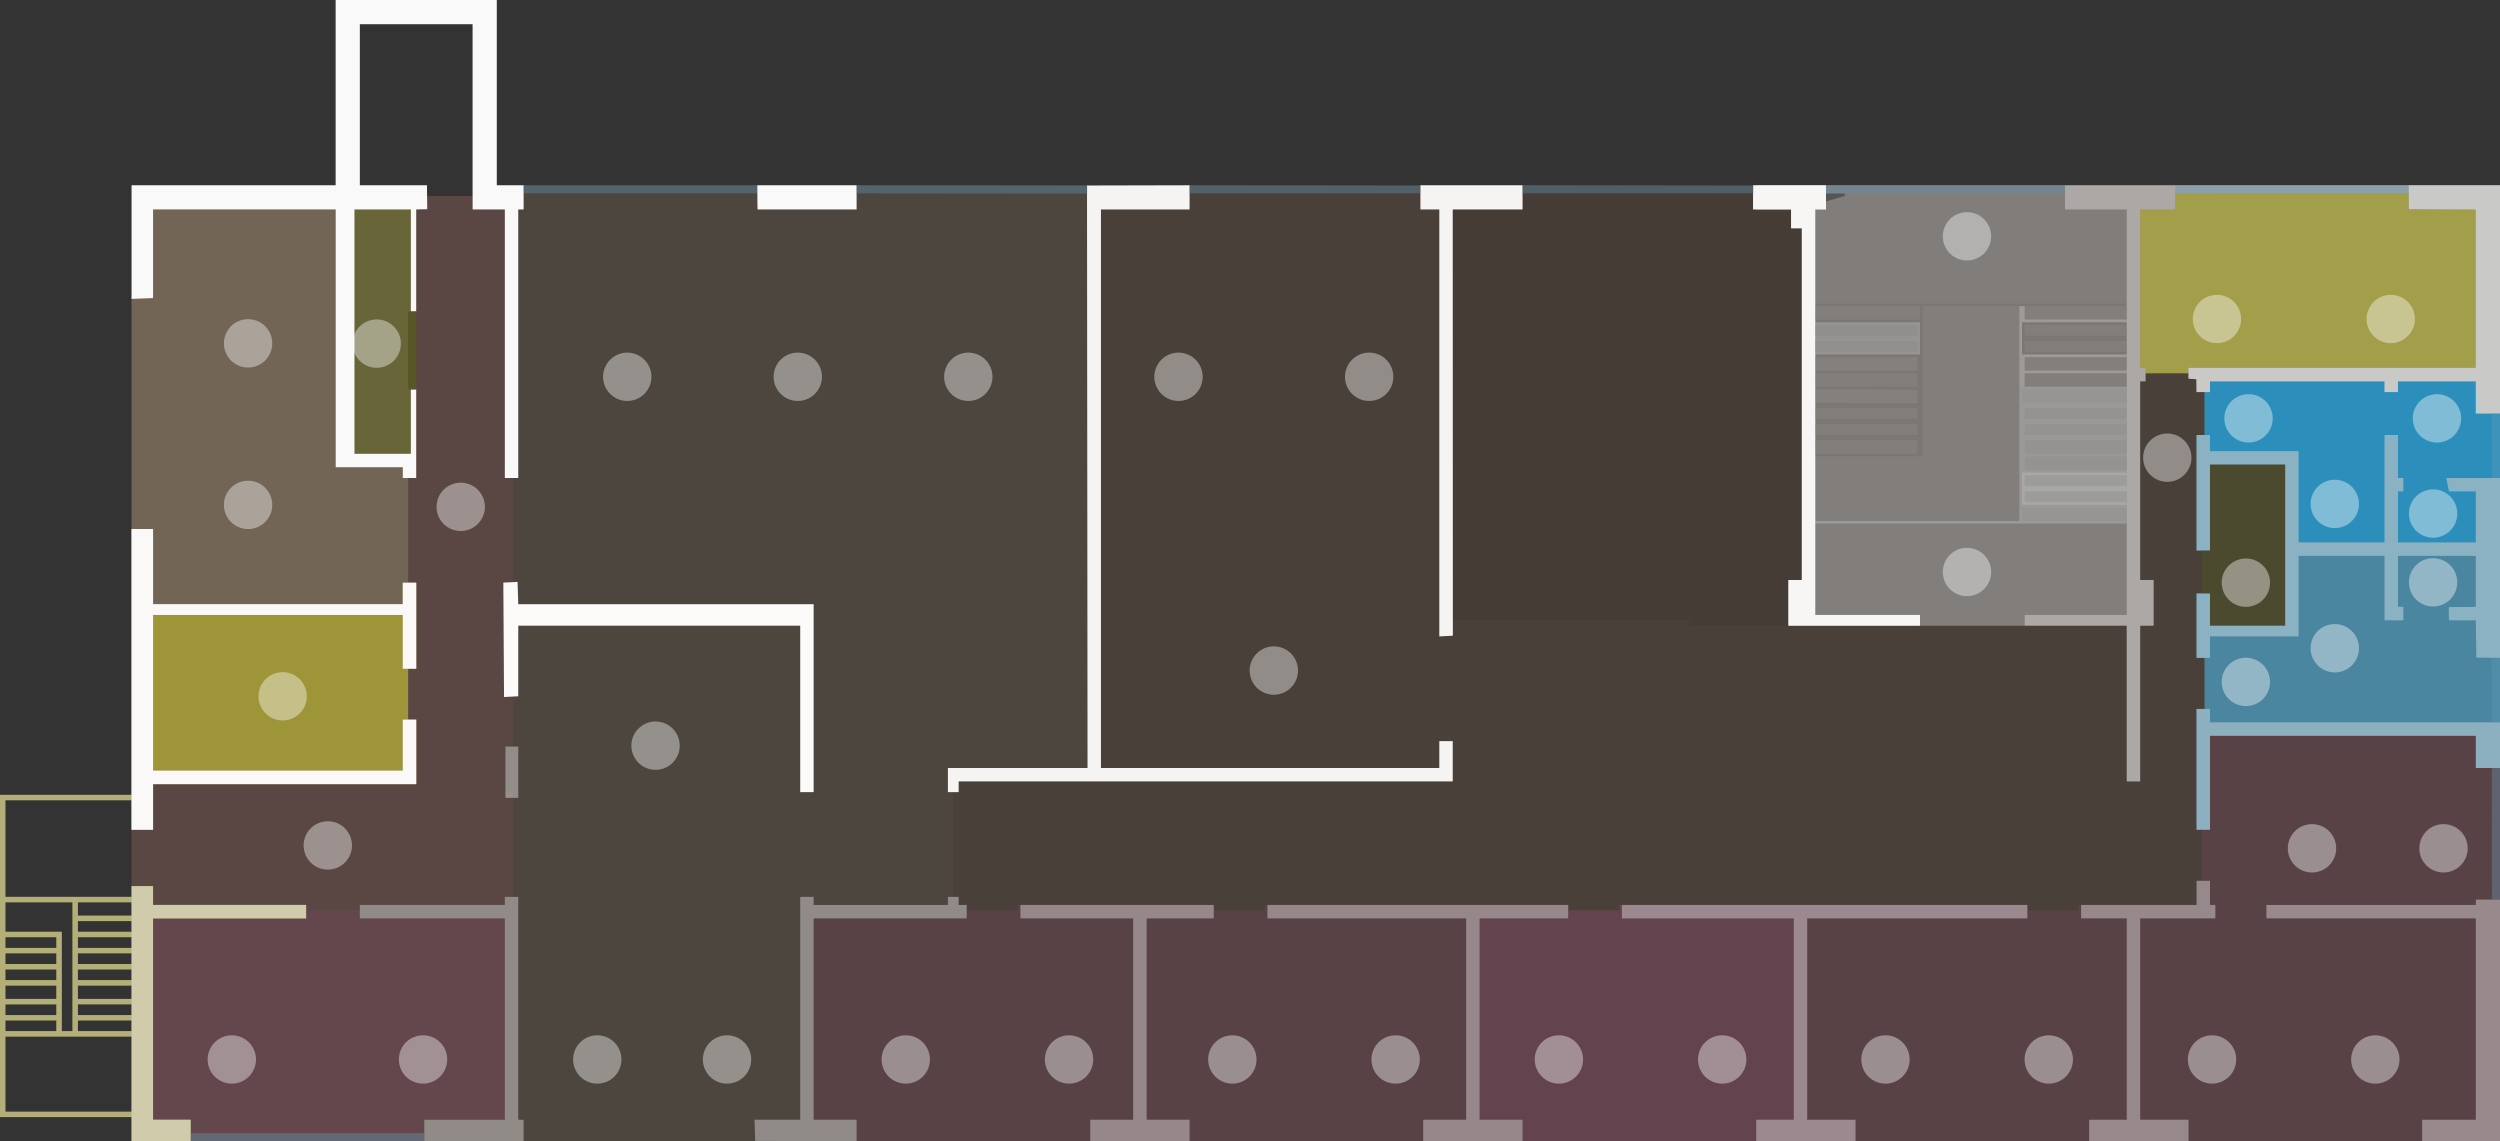 <svg xmlns="http://www.w3.org/2000/svg" id="svg79" version="1.1" viewBox="0 0 931 425">
  <rect x="0" y="0" width="931" height="425" fill="#333333" stroke="none"/>
  <g id="layer1">
    <path id="path1" d="M0 0h60v69h746v356H-76v-9h-49V296h49V69H0Zm9 9v60h25v4h17V9Zm546 63v3l7-2v-1zm-678 226v36h47v-36zm0 38v11h21v37h4v-48zm27 0v5h20v-5zm0 7v4h20v-4zm-27 6v4h19v-4zm27 0v4h20v-4zm-27 6v4h19v-4zm27 0v4h20v-4zm-27 6v4h19v-4zm27 0v4h20v-4zm-27 6v5h19v-5zm27 0v5h20v-5zm-27 7v4h19v-4zm27 0v4h20v-4zm-27 6v4h19v-4zm27 0v4h20v-4zm-27 6v28h47v-28z" transform="translate(125)" style="/*! fill-opacity: 0.4; */" fill="#4c463f"></path>
    <path id="path2" d="M0 0c2.605-.081 5.207-.141 7.812-.188l2.236-.076 8.973.332L19 7h3v16h-3v43h5V34h28v60H24V82h-5v24h3v19h-3v45h5v-35h99v12h9v139h-612v-8h-16v-75h57v-5h-3v-3h-2v-39h2v-4h184v-15h-3V98h2v-6h89v2H-7v58h5V94h5V77h-5V3h2z" transform="translate(799 139)" style="fill-opacity: 0.4;" fill="#423930"></path>
    <path id="path3" d="M0 0h488v217h-9v-12h-99v35h-5v-45h3v-19h-3v-24h5v12h28v-60h-28v32h-5V93h3V77h-3v-4.735L372 72v-2h-16v3h-2v74h5v17h-5v58h-5v-58H186v-2H97v6h-2v39h-2v10H-33V9H0Zm237 3v3l7-2V3Z" transform="translate(443 69)" style="fill-opacity: 0.4;" fill="#423930"></path>
    <path id="path4" fill="#cacbcb" d="M0 0h277v217h-9v-12h-99v35h-5v-45h3v-19h-3v-24h5v12h28v-60h-28v32h-5V93h3V77h-3v-4.781L161 72v-2h-16v3h-2v74h5v17h-5v58h-5v-58H12v-17h5V16h-4V9H0Zm26 3v3l7-2V3Z" transform="translate(654 69)" style="fill-opacity: 0.4;"></path>
    <path id="path5" fill="#6e4a4a" d="M0 0h17v5h12v100h3v39h-3v42h3v19h-3v17h3v39h-3v3h-54v5h54v75H-1v8h-87v-8h-14v-75h57v-5h-57v-7h-8v-21h8v-17h98v-24h-3v-19h3v-32h-3v-39h3V72h-3V43h3V5h3z" transform="translate(159 73)" style=" fill-opacity: 0.4;"></path>
    <path id="path6" fill="#74485c" d="M0 0h72v2h19V0h113v2h19V0h152v5h-82v75h18v8H26v-8h16V5H0V0Z" transform="translate(380 337)" style="fill-opacity: 0.4;"></path>
    <path id="path7" fill="#ac9578" d="M0 0h68v96h25v4h2v39h3v32h-3v19h3v24H0v17h-8v-11h-47v36h47v-4h8v7h57v5H0v75h14v8H-8v-9h-49V218h49V32l8 1V0Zm-55 258v11h21v37h4v-48h-25zm27 0v5h20v-5h-20zm0 7v4h20v-4h-20zm-27 6v4h19v-4h-19zm27 0v4h20v-4h-20zm-27 6v4h19v-4h-19zm27 0v4h20v-4h-20zm-27 6v4h19v-4h-19zm27 0v4h20v-4h-20zm-27 6v5h19v-5h-19zm27 0v5h20v-5h-20zm-27 7v4h19v-4h-19zm27 0v4h20v-4h-20zm-27 6v4h19v-4h-19zm27 0v4h20v-4h-20zm-27 6v28h47v-28h-47z" style="fill-opacity: 0.4;" transform="translate(57 78)"></path>
    <path id="path8" d="M0 0h87v9h13v7h4v131h-5v17H62v-2h-88V9H0V0Z" transform="translate(567 69)" style="fill-opacity: 0.4;" fill="#423930"></path>
    <path id="path9" fill="#74475c" d="M0 0h99v12h9v139H-45v-8h14V68h-17v-5h43v-9h2V35h3V0Z" transform="translate(823 274)" style="fill-opacity: 0.4;"></path>
    <path id="path10" fill="#009de3" d="M0 0h65v4h5V0h29l1 12h8v132h-9v-12H0v35h-5v-45h3v-19h-3V79h5v12h28V31H0v32h-5V20h3V4h2V0Z" transform="translate(823 142)" style="fill-opacity: 0.4;"></path>
    <path id="path11" fill="#74485c" d="M0 0h152v5H70v75h18v8H-36v-8h-16V5h33V2H0V0Z" transform="translate(603 337)" style="fill-opacity: 0.4;"></path>
    <path id="path12" fill="#75475b" d="m0 0 1 2h19v3h54v75H44v8h-87v-8h-14V5H0V0Z" transform="translate(114 337)" style="fill-opacity: 0.4;"></path>
    <path id="path13" fill="#dfdb0a" d="M0 0h8v28h93v-8h5v32h-3v19h3v24H8v17H0v-11h-47v36H0v-4h8v7h57v5H8v75h14v8H0v-9h-49V99H0V0Zm-47 139v11h21v37h4v-48h-25zm27 0v5H0v-5h-20zm0 7v4H0v-4h-20zm-27 6v4h19v-4h-19zm27 0v4H0v-4h-20zm-27 6v4h19v-4h-19zm27 0v4H0v-4h-20zm-27 6v4h19v-4h-19zm27 0v4H0v-4h-20zm-27 6v5h19v-5h-19zm27 0v5H0v-5h-20zm-27 7v4h19v-4h-19zm27 0v4H0v-4h-20zm-27 6v4h19v-4h-19zm27 0v4H0v-4h-20zm-27 6v28H0v-28h-47z" transform="translate(49 197)" style="fill-opacity: 0.4;"></path>
    <path id="path14" fill="#74485c" d="M0 0h1v5h17v75H4v8h-87v-8h-18V5h82V2H0V0Z" transform="translate(774 337)" style="fill-opacity: 0.4;"></path>
    <path id="path15" fill="#74485c" d="M0 0h1v5h42v75H27v8h-87v-8h-16V5h57V2H0V0Z" transform="translate(379 337)" style="fill-opacity: 0.4;"></path>
    <path id="path16" fill="#dfdb0a" d="m0 0 87.01-.092v6L112 6v59H5v2h-16v-2h-2V6H0Z" transform="translate(810 72)" style="fill-opacity: 0.4;"></path>
    <path id="path17" fill="#faf9f9" d="M0 0h60v69h10v9h-2v100h-5V78H51V9H9v60h25l.102 8.908L30 78v38h-3v29h3v33h-5v-4H0V78h-68v33l-8 .299V69H0Z" transform="translate(125)" style="/*! fill-opacity: 0.4; */"></path>
    <path id="path18" fill="#888" d="M0 0h89v9h23v35H-4V9h4z" transform="translate(680 69)" style="fill-opacity: 0.4;"></path>
    <path id="path19" fill="#009de3" d="M0 0h65v4h5V0h29l1 12h8v24H88l1 4 10 1v19H70V41h2v-5h-2V20h-5v40H33V26H0v-6h-2V4h2z" transform="translate(823 142)" style="fill-opacity: 0.4;"></path>
    <path id="path20" fill="#d6d7d7" d="M0 0h8v28h93v-8h5v32h-5V32H8v58h93V71h5v24H8v17H0v-11h-47v36H0v-4h8v7h57v5H8v75h14v8H0v-9h-49V99H0V0Zm-47 139v11h21v37h4v-48h-25zm27 0v5H0v-5h-20zm0 7v4H0v-4h-20zm-27 6v4h19v-4h-19zm27 0v4H0v-4h-20zm-27 6v4h19v-4h-19zm27 0v4H0v-4h-20zm-27 6v4h19v-4h-19zm27 0v4H0v-4h-20zm-27 6v5h19v-5h-19zm27 0v5H0v-5h-20zm-27 7v4h19v-4h-19zm27 0v4H0v-4h-20zm-27 6v4h19v-4h-19zm27 0v4H0v-4h-20zm-27 6v28H0v-28h-47z" transform="translate(49 197)" style="fill-opacity: 0.4;"></path>
    <path id="path21" fill="#898989" d="M0 0h116v34H78v4H39v-4H0V0Z" transform="translate(676 195)" style="fill-opacity: 0.4;"></path>
    <path id="path22" fill="#898989" d="M0 0h36v80h-76V56H0V0Z" transform="translate(716 114)" style="fill-opacity: 0.4;"></path>
    <path id="path23" fill="#f6f4f2" d="M0 0h162v85h-9V73h-29v4h-5v-4H54v4h-5l-.184-4.827L46 72v-4h107V9l-24.944-.092v-6L41 3v6H28v59h2v5h-2v74h5v17h-5v58h-5v-58h-38v-4h38V9H0Z" transform="translate(769 69)" style="fill-opacity: 0.4;"></path>
    <path id="path24" fill="#cccdcd" d="M0 0h26v9h-4v116h76V75h40v51H22v34h39v4H12v-17h5V16h-4V9H0V0Z" transform="translate(654 69)" style="fill-opacity: 0.4;"></path>
    <path id="path25" fill="#f6f4f2" d="M-1.194.092 37 0v9H4v208h126v-10h5v15H-49v4h-4v-9h52z" transform="translate(406 69)" style="/*! fill-opacity: 0.4; */"></path>
    <path id="path26" fill="#ecf5f9" d="M0 0h5v6h33v34h32V0h5v16h2v5h-2v19h29V21H94l-1-5h20v67l-8.819-.117L104 69H94l-.082-4.908L104 64V45H75v19h2v5h-7V45H38v30H5v8H0V59h5v12h28V11H5v32H0Z" transform="translate(818 162)" style="fill-opacity: 0.4;"></path>
    <path id="path27" d="M0 0h8v28h93v-8h5v32h-5V32H8v58h93V71h5v24H8v17H0V0Z" transform="translate(49 197)" fill="#faf9f8cc" style="/*! fill-opacity: 0.4; */"></path>
    <path id="path28" d="M0 0h21v38h2v29h-2v24H0V0Z" style="fill-opacity: 0.9;" fill="#585724" transform="translate(132 78)"></path>
    <path id="path29" fill="#545b1f" d="M0 0h28v60H0V48h-3V32h3V0Z" transform="translate(823 173)" style="fill-opacity: 0.4;"></path>
    <path id="path30" fill="#f6faf8" d="M0 0h34v85h-9V73H-4v4h-5v-4h-65v4h-5l.046-4.735L-82 72v-4H25V9L.039 8.87Z" transform="translate(897 69)" style="fill-opacity: 0.4;"></path>
    <path id="path31" fill="#f2eff0" d="M0 0h151v5H69v75h18v8H50v-8h14V5H0V0Z" transform="translate(604 337)" style="fill-opacity: 0.4;"></path>
    <path id="path32" fill="#f6f4f5" d="M0 0h9v90h-29v-8H0V7h-78V2H0V0Z" transform="translate(922 335)" style="fill-opacity: 0.4;"></path>
    <path id="path33" fill="#fcfbfa" d="m-1.559-1.039 5.299-.26L4 7h110v70h-5V15H4v26.299l-5.299.26z" transform="translate(189 218)" style="/*! fill-opacity: 0.4; */"></path>
    <path id="path34" fill="#f7f6f4" d="M-1.169 0H26v9h-4v151h39v4H12v-17h5V16h-4V9H-1.169Z" transform="translate(654 69)" style="/*! fill-opacity: 0.4; */"></path>
    <path id="path35" fill="#f3eff1" d="M0 0h112v5H79v75h16v8H58v-8h16V5H0V0Z" transform="translate(472 337)" style="fill-opacity: 0.4;"></path>
    <path id="path36" fill="#faf9f9" d="M0 0h8v7h57v5H8v75h14v8H0V0Z" transform="translate(49 330)" style="fill-opacity: 0.4;"></path>
    <path id="path37" fill="#f6f4f2" d="M-1.039 0H37v9H11l.039 158.74L6 168V9h-7.039z" transform="translate(530 69)" style="/*! fill-opacity: 0.4; */"></path>
    <path id="path38" fill="#f3f0f1" d="M0 0h72v5H47v75h16v8H26v-8h16V5H0V0Z" transform="translate(380 337)" style="fill-opacity: 0.4;"></path>
    <path id="path39" fill="#f6f4f5" d="M0 0h5v3h50V0h4v3h3v5H5v75h16v8l-37.779-.13L-17 83H0Z" transform="translate(298 334)" style="fill-opacity: 0.4;"></path>
    <path id="path40" fill="#f6f4f4" d="M0 0h5v83h2v8h-37v-8H0V8h-54V3H0V0Z" transform="translate(188 334)" style="fill-opacity: 0.4;"></path>
    <path id="path41" fill="#f4f0f2" d="M0 0h5v9h2v5h-28v75h18v8h-37v-8h14V14h-17V9H0V0Z" transform="translate(818 328)" style="fill-opacity: 0.4;"></path>
    <path id="path42" fill="#f3f1f3" d="M0 0h5v5h108v17h-9V10H5v35H0V0Z" transform="translate(818 264)" style="fill-opacity: 0.4;"></path>
    <path id="path43" fill="#bebebe" d="M0 0h39v12H0V0Z" transform="translate(753 176)" style="fill-opacity: 0.4;"></path>
    <path id="path44" fill="#bebebe" d="M0 0h39v12H0V0Z" transform="translate(676 120)" style="fill-opacity: 0.4;"></path>
    <path id="path45" fill="#f9f9f9" d="M0 0h37v9H.102Z" transform="translate(282 69)" style="/*! fill-opacity: 0.4; */"></path>
    <path id="path46" fill="#6392ae" d="M0 0h89l-.082 3H0Z" transform="translate(680 69)" style="fill-opacity: 0.4;"></path>
    <path id="path47" fill="#6392ad" d="m0 0 86.091.13L86 3H0Z" transform="translate(567 69)" style="fill-opacity: 0.4;"></path>
    <path id="path48" fill="#6392ad" d="m0 0 85.831.13L86 3H0Z" transform="translate(443 69)" style="fill-opacity: 0.4;"></path>
    <path id="path49" fill="#6191ad" d="M0 0h87v3H0V0Z" transform="translate(810 69)" style="fill-opacity: 0.4;"></path>
    <path id="path50" fill="#6191ad" d="m0 0 85.898.092v3L0 3Z" transform="translate(319 69)" style="fill-opacity: 0.4;"></path>
    <path id="path51" fill="#6191ad" d="M0 0h87v3H0V0Z" transform="translate(195 69)" style="fill-opacity: 0.4;"></path>
    <path id="path52" fill="#8f8f8f" d="M0 0h39v5H0V0Z" transform="translate(753 189)" style="fill-opacity: 0.4;"></path>
    <path id="path53" fill="#8f8f8f" d="M0 0h39v5H0V0Z" transform="translate(753 145)" style="fill-opacity: 0.4;"></path>
    <path id="path54" fill="#8f8f8f" d="m0 0 38.091.13v5L0 5Z" transform="translate(676 145)" style="fill-opacity: 0.4;"></path>
    <path id="path55" fill="#8e8e8e" d="M0 0h38.091v5H0Z" transform="translate(676 133)" style="fill-opacity: 0.4;"></path>
    <path id="path56" fill="#8b8b8b" d="M0 0h39v5H0V0Z" transform="translate(676 114)" style="fill-opacity: 0.4;"></path>
    <path id="path57" fill="#898989" d="M0 0h38v5H0V0Z" transform="translate(754 170)" style="fill-opacity: 0.4;"></path>
    <path id="path58" fill="#898989" d="M0 0h38v5H0V0Z" transform="translate(754 164)" style="fill-opacity: 0.4;"></path>
    <path id="path59" fill="#898989" d="M0 0h38v5H0V0Z" transform="translate(676 164)" style="fill-opacity: 0.4;"></path>
    <path id="path60" fill="#898989" d="M0 0h38v5H0V0Z" transform="translate(754 139)" style="fill-opacity: 0.4;"></path>
    <path id="path61" fill="#898989" d="M0 0h38v5H0V0Z" transform="translate(676 139)" style="fill-opacity: 0.4;"></path>
    <path id="path62" fill="#8d8d8d" d="M0 0h38v5H0V0Z" transform="translate(754 133)" style="fill-opacity: 0.4;"></path>
    <path id="path63" fill="#8a8a8a" d="M0 0h38v5H0V0Z" transform="translate(754 114)" style="fill-opacity: 0.4;"></path>
    <path id="path64" fill="#6399b3" d="M.87 4.936 1 8h-87V5Z" transform="translate(157 417)" style="fill-opacity: 0.4;"></path>
    <path id="path65" fill="#cfd0d0" d="M0 0h2v5h38v1H1v12h39v1H2v5h38v1H2v5H0V0Z" transform="translate(752 114)" style="fill-opacity: 0.4;"></path>
    <path id="path66" fill="#6793ac" d="M8 0v49H5L4.935.091Z" transform="translate(923 286)" style="fill-opacity: 0.4;"></path>
    <path id="path67" fill="#898989" d="M0 0h38v4H0V0Z" transform="translate(754 183)" style="fill-opacity: 0.4;"></path>
    <path id="path68" fill="#898989" d="M0 0h38v4H0V0Z" transform="translate(754 177)" style="fill-opacity: 0.4;"></path>
    <path id="path69" fill="#898989" d="M0 0h38v4H0V0Z" transform="translate(754 158)" style="fill-opacity: 0.4;"></path>
    <path id="path70" fill="#898989" d="M0 0h38v4H0V0Z" transform="translate(676 158)" style="fill-opacity: 0.4;"></path>
    <path id="path71" fill="#898989" d="M0 0h38v4H0V0Z" transform="translate(754 152)" style="fill-opacity: 0.4;"></path>
    <path id="path72" fill="#898989" d="M0 0h38v4H0V0Z" transform="translate(676 152)" style="fill-opacity: 0.4;"></path>
    <path id="path73" fill="#898989" d="M0 0h38v4H0V0Z" transform="translate(754 127)" style="fill-opacity: 0.4;"></path>
    <path id="path74" fill="#898989" d="M0 0h38v4H0V0Z" transform="translate(676 127)" style="fill-opacity: 0.4;"></path>
    <path id="path75" fill="#898989" d="M0 0h38v4H0V0Z" transform="translate(754 121)" style="fill-opacity: 0.4;"></path>
    <path id="path76" fill="#898989" d="M0 0h38v4H0V0Z" transform="translate(676 121)" style="fill-opacity: 0.4;"></path>
    <path id="path77" fill="#599ab7" d="M-1.102 0H2v24h-3c-.029-3.812-.047-7.625-.062-11.438l-.025-3.299-.01-3.135-.016-2.904Z" transform="translate(929 245)" style="fill-opacity: 0.4;"></path>
    <path id="path78" fill="#599ab7" d="M-1.102.023 2 0v24h-3c-.029-3.812-.047-7.625-.062-11.438l-.025-3.299-.01-3.135-.016-2.904Z" transform="translate(929 154)" style="fill-opacity: 0.4;"></path>
    <path id="path79" fill="#faf9f8" stroke-width="1" d="M188.221 278H193v19.117h-4.779V278z" style="fill-opacity: 0.4;"></path>
  </g>
  <path id="sv01" fill="#fff" stroke="#000" stroke-dasharray="none" stroke-linecap="round" stroke-linejoin="round" stroke-width="0" d="M834.582 118.793a9 9 0 0 1-8.98 9 9 9 0 0 1-9.02-8.959 9 9 0 0 1 8.939-9.04 9 9 0 0 1 9.061 8.918" paint-order="markers fill stroke" style="fill-opacity: 0.4;"></path>
  <path id="sv02" fill="#fff" stroke="#000" stroke-dasharray="none" stroke-linecap="round" stroke-linejoin="round" stroke-width="0" d="M899.312 118.793a9 9 0 0 1-8.98 9 9 9 0 0 1-9.02-8.959 9 9 0 0 1 8.939-9.04 9 9 0 0 1 9.061 8.918" paint-order="markers fill stroke" style="fill-opacity: 0.4;"></path>
  <path id="sv03" fill="#fff" stroke="#000" stroke-dasharray="none" stroke-linecap="round" stroke-linejoin="round" stroke-width="0" d="M846.352 155.793a9 9 0 0 1-8.98 9 9 9 0 0 1-9.02-8.959 9 9 0 0 1 8.939-9.04 9 9 0 0 1 9.061 8.918" paint-order="markers fill stroke" style="fill-opacity: 0.4;"></path>
  <path id="sv04" fill="#fff" stroke="#000" stroke-dasharray="none" stroke-linecap="round" stroke-linejoin="round" stroke-width="0" d="M878.477 187.652a9 9 0 0 1-8.98 9 9 9 0 0 1-9.02-8.959 9 9 0 0 1 8.939-9.04 9 9 0 0 1 9.061 8.918" paint-order="markers fill stroke" style="fill-opacity: 0.4;"></path>
  <path id="sv05" fill="#fff" stroke="#000" stroke-dasharray="none" stroke-linecap="round" stroke-linejoin="round" stroke-width="0" d="M916.523 155.793a9 9 0 0 1-8.98 9 9 9 0 0 1-9.02-8.959 9 9 0 0 1 8.939-9.04 9 9 0 0 1 9.061 8.918" paint-order="markers fill stroke" style="fill-opacity: 0.4;"></path>
  <path id="sv06" fill="#fff" stroke="#000" stroke-dasharray="none" stroke-linecap="round" stroke-linejoin="round" stroke-width="0" d="M915.09 191.25a9 9 0 0 1-8.98 9 9 9 0 0 1-9.02-8.959 9 9 0 0 1 8.939-9.04 9 9 0 0 1 9.061 8.918" paint-order="markers fill stroke" style="fill-opacity: 0.4;"></path>
  <path id="sv07" fill="#fff" stroke="#000" stroke-dasharray="none" stroke-linecap="round" stroke-linejoin="round" stroke-width="0" d="M845.363 216.988a9 9 0 0 1-8.98 9 9 9 0 0 1-9.02-8.959 9 9 0 0 1 8.939-9.04 9 9 0 0 1 9.061 8.918" paint-order="markers fill stroke" style="fill-opacity: 0.4;"></path>
  <path id="sv08" fill="#fff" stroke="#000" stroke-dasharray="none" stroke-linecap="round" stroke-linejoin="round" stroke-width="0" d="M845.363 253.938a9 9 0 0 1-8.98 9 9 9 0 0 1-9.02-8.959 9 9 0 0 1 8.939-9.04 9 9 0 0 1 9.061 8.918" paint-order="markers fill stroke" style="fill-opacity: 0.4;"></path>
  <path id="sv09" fill="#fff" stroke="#000" stroke-dasharray="none" stroke-linecap="round" stroke-linejoin="round" stroke-width="0" d="M878.477 241.402a9 9 0 0 1-8.98 9 9 9 0 0 1-9.02-8.959 9 9 0 0 1 8.939-9.04 9 9 0 0 1 9.061 8.918" paint-order="markers fill stroke" style="fill-opacity: 0.4;"></path>
  <path id="sv10" fill="#fff" stroke="#000" stroke-dasharray="none" stroke-linecap="round" stroke-linejoin="round" stroke-width="0" d="M915.09 216.867a9 9 0 0 1-8.98 9 9 9 0 0 1-9.02-8.959 9 9 0 0 1 8.939-9.04 9 9 0 0 1 9.061 8.918" paint-order="markers fill stroke" style="fill-opacity: 0.4;"></path>
  <path id="sv11" fill="#fff" stroke="#000" stroke-dasharray="none" stroke-linecap="round" stroke-linejoin="round" stroke-width="0" d="M816.098 170.441a9 9 0 0 1-8.98 9 9 9 0 0 1-9.02-8.959 9 9 0 0 1 8.939-9.04 9 9 0 0 1 9.061 8.918" paint-order="markers fill stroke" style="fill-opacity: 0.4;"></path>
  <path id="sv12" fill="#fff" stroke="#000" stroke-dasharray="none" stroke-linecap="round" stroke-linejoin="round" stroke-width="0" d="M869.992 315.91a9 9 0 0 1-8.98 9 9 9 0 0 1-9.02-8.959 9 9 0 0 1 8.939-9.04 9 9 0 0 1 9.061 8.918" paint-order="markers fill stroke" style="fill-opacity: 0.4;"></path>
  <path id="sv13" fill="#fff" stroke="#000" stroke-dasharray="none" stroke-linecap="round" stroke-linejoin="round" stroke-width="0" d="M918.965 315.91a9 9 0 0 1-8.98 9 9 9 0 0 1-9.02-8.959 9 9 0 0 1 8.939-9.04 9 9 0 0 1 9.061 8.918" paint-order="markers fill stroke" style="fill-opacity: 0.4;"></path>
  <path id="sv14" fill="#fff" stroke="#000" stroke-dasharray="none" stroke-linecap="round" stroke-linejoin="round" stroke-width="0" d="M832.763 394.547a9 9 0 0 1-8.98 9 9 9 0 0 1-9.02-8.959 9 9 0 0 1 8.939-9.04 9 9 0 0 1 9.061 8.918" paint-order="markers fill stroke" style="fill-opacity: 0.4;"></path>
  <path id="sv15" fill="#fff" stroke="#000" stroke-dasharray="none" stroke-linecap="round" stroke-linejoin="round" stroke-width="0" d="M893.57 394.547a9 9 0 0 1-8.98 9 9 9 0 0 1-9.02-8.959 9 9 0 0 1 8.939-9.04 9 9 0 0 1 9.061 8.918" paint-order="markers fill stroke" style="fill-opacity: 0.4;"></path>
  <path id="sv16" fill="#fff" stroke="#000" stroke-dasharray="none" stroke-linecap="round" stroke-linejoin="round" stroke-width="0" d="M771.956 394.547a9 9 0 0 1-8.98 9 9 9 0 0 1-9.02-8.959 9 9 0 0 1 8.939-9.04 9 9 0 0 1 9.061 8.918" paint-order="markers fill stroke" style="fill-opacity: 0.4;"></path>
  <path id="sv17" fill="#fff" stroke="#000" stroke-dasharray="none" stroke-linecap="round" stroke-linejoin="round" stroke-width="0" d="M711.149 394.547a9 9 0 0 1-8.98 9 9 9 0 0 1-9.02-8.959 9 9 0 0 1 8.939-9.04 9 9 0 0 1 9.061 8.918" paint-order="markers fill stroke" style="fill-opacity: 0.4;"></path>
  <path id="sv18" fill="#fff" stroke="#000" stroke-dasharray="none" stroke-linecap="round" stroke-linejoin="round" stroke-width="0" d="M589.536 394.547a9 9 0 0 1-8.98 9 9 9 0 0 1-9.02-8.959 9 9 0 0 1 8.939-9.04 9 9 0 0 1 9.061 8.918" paint-order="markers fill stroke" style="fill-opacity: 0.4;"></path>
  <path id="sv19" fill="#fff" stroke="#000" stroke-dasharray="none" stroke-linecap="round" stroke-linejoin="round" stroke-width="0" d="M650.342 394.547a9 9 0 0 1-8.98 9 9 9 0 0 1-9.02-8.959 9 9 0 0 1 8.939-9.04 9 9 0 0 1 9.061 8.918" paint-order="markers fill stroke" style="fill-opacity: 0.4;"></path>
  <path id="sv20" fill="#fff" stroke="#000" stroke-dasharray="none" stroke-linecap="round" stroke-linejoin="round" stroke-width="0" d="M467.922 394.547a9 9 0 0 1-8.98 9 9 9 0 0 1-9.02-8.959 9 9 0 0 1 8.939-9.04 9 9 0 0 1 9.061 8.918" paint-order="markers fill stroke" style="fill-opacity: 0.4;"></path>
  <path id="sv21" fill="#fff" stroke="#000" stroke-dasharray="none" stroke-linecap="round" stroke-linejoin="round" stroke-width="0" d="M528.729 394.547a9 9 0 0 1-8.98 9 9 9 0 0 1-9.02-8.959 9 9 0 0 1 8.939-9.04 9 9 0 0 1 9.061 8.918" paint-order="markers fill stroke" style="fill-opacity: 0.4;"></path>
  <path id="sv22" fill="#fff" stroke="#000" stroke-dasharray="none" stroke-linecap="round" stroke-linejoin="round" stroke-width="0" d="M346.309 394.547a9 9 0 0 1-8.98 9 9 9 0 0 1-9.02-8.959 9 9 0 0 1 8.939-9.04 9 9 0 0 1 9.061 8.918" paint-order="markers fill stroke" style="fill-opacity: 0.4;"></path>
  <path id="sv23" fill="#fff" stroke="#000" stroke-dasharray="none" stroke-linecap="round" stroke-linejoin="round" stroke-width="0" d="M407.115 394.547a9 9 0 0 1-8.98 9 9 9 0 0 1-9.02-8.959 9 9 0 0 1 8.939-9.04 9 9 0 0 1 9.061 8.918" paint-order="markers fill stroke" style="fill-opacity: 0.4;"></path>
  <path id="sv24-a" fill="#fff" stroke="#000" stroke-dasharray="none" stroke-linecap="round" stroke-linejoin="round" stroke-width="0" d="M279.748 394.547a9 9 0 0 1-8.98 9 9 9 0 0 1-9.02-8.959 9 9 0 0 1 8.939-9.04 9 9 0 0 1 9.061 8.918" paint-order="markers fill stroke" style="fill-opacity: 0.4;"></path>
  <path id="sv24-b" fill="#fff" stroke="#000" stroke-dasharray="none" stroke-linecap="round" stroke-linejoin="round" stroke-width="0" d="M231.432 394.547a9 9 0 0 1-8.98 9 9 9 0 0 1-9.02-8.959 9 9 0 0 1 8.939-9.04 9 9 0 0 1 9.061 8.918" paint-order="markers fill stroke" style="fill-opacity: 0.4;"></path>
  <path id="sv26" fill="#fff" stroke="#000" stroke-dasharray="none" stroke-linecap="round" stroke-linejoin="round" stroke-width="0" d="M253.125 277.688a9 9 0 0 1-8.98 9 9 9 0 0 1-9.02-8.959 9 9 0 0 1 8.939-9.04 9 9 0 0 1 9.061 8.918" paint-order="markers fill stroke" style="fill-opacity: 0.4;"></path>
  <path id="sv27" fill="#fff" stroke="#000" stroke-dasharray="none" stroke-linecap="round" stroke-linejoin="round" stroke-width="0" d="M166.537 394.547a9 9 0 0 1-8.98 9 9 9 0 0 1-9.02-8.959 9 9 0 0 1 8.939-9.04 9 9 0 0 1 9.061 8.918" paint-order="markers fill stroke" style="fill-opacity: 0.4;"></path>
  <path id="sv28" fill="#fff" stroke="#000" stroke-dasharray="none" stroke-linecap="round" stroke-linejoin="round" stroke-width="0" d="M95.329 394.547a9 9 0 0 1-8.98 9 9 9 0 0 1-9.02-8.959 9 9 0 0 1 8.939-9.04 9 9 0 0 1 9.061 8.918" paint-order="markers fill stroke" style="fill-opacity: 0.4;"></path>
  <path id="sv29" fill="#fff" stroke="#000" stroke-dasharray="none" stroke-linecap="round" stroke-linejoin="round" stroke-width="0" d="M131.078 314.844a9 9 0 0 1-8.98 9 9 9 0 0 1-9.02-8.959 9 9 0 0 1 8.939-9.04 9 9 0 0 1 9.061 8.918" paint-order="markers fill stroke" style="fill-opacity: 0.4;"></path>
  <path id="sv30" fill="#fff" stroke="#000" stroke-dasharray="none" stroke-linecap="round" stroke-linejoin="round" stroke-width="0" d="M114.262 259.305a9 9 0 0 1-8.98 9 9 9 0 0 1-9.02-8.959 9 9 0 0 1 8.939-9.04 9 9 0 0 1 9.061 8.918" paint-order="markers fill stroke" style="fill-opacity: 0.4;"></path>
  <path id="sv31" fill="#fff" stroke="#000" stroke-dasharray="none" stroke-linecap="round" stroke-linejoin="round" stroke-width="0" d="M101.387 188.019a9 9 0 0 1-8.98 9 9 9 0 0 1-9.02-8.959 9 9 0 0 1 8.939-9.04 9 9 0 0 1 9.061 8.918" paint-order="markers fill stroke" style="fill-opacity: 0.4;"></path>
  <path id="sv32" fill="#fff" stroke="#000" stroke-dasharray="none" stroke-linecap="round" stroke-linejoin="round" stroke-width="0" d="M101.387 127.863a9 9 0 0 1-8.98 9 9 9 0 0 1-9.02-8.959 9 9 0 0 1 8.939-9.04 9 9 0 0 1 9.061 8.918" paint-order="markers fill stroke" style="fill-opacity: 0.4;"></path>
  <path id="sv33" fill="#fff" stroke="#000" stroke-dasharray="none" stroke-linecap="round" stroke-linejoin="round" stroke-width="0" d="M149.289 127.965a9 9 0 0 1-8.98 9 9 9 0 0 1-9.02-8.959 9 9 0 0 1 8.939-9.04 9 9 0 0 1 9.061 8.918" paint-order="markers fill stroke" style="fill-opacity: 0.4;"></path>
  <path id="sv34" fill="#fff" stroke="#000" stroke-dasharray="none" stroke-linecap="round" stroke-linejoin="round" stroke-width="0" d="M180.574 188.746a9 9 0 0 1-8.98 9 9 9 0 0 1-9.02-8.959 9 9 0 0 1 8.939-9.04 9 9 0 0 1 9.061 8.918" paint-order="markers fill stroke" style="fill-opacity: 0.4;"></path>
  <path id="sv35" fill="#fff" stroke="#000" stroke-dasharray="none" stroke-linecap="round" stroke-linejoin="round" stroke-width="0" d="M242.592 140.316a9 9 0 0 1-8.98 9 9 9 0 0 1-9.02-8.959 9 9 0 0 1 8.939-9.04 9 9 0 0 1 9.061 8.918" paint-order="markers fill stroke" style="fill-opacity: 0.4;"></path>
  <path id="sv36" fill="#fff" stroke="#000" stroke-dasharray="none" stroke-linecap="round" stroke-linejoin="round" stroke-width="0" d="M369.596 140.316a9 9 0 0 1-8.98 9 9 9 0 0 1-9.02-8.959 9 9 0 0 1 8.939-9.04 9 9 0 0 1 9.061 8.918" paint-order="markers fill stroke" style="fill-opacity: 0.4;"></path>
  <path id="sv37" fill="#fff" stroke="#000" stroke-dasharray="none" stroke-linecap="round" stroke-linejoin="round" stroke-width="0" d="M306.094 140.316a9 9 0 0 1-8.98 9 9 9 0 0 1-9.02-8.959 9 9 0 0 1 8.939-9.04 9 9 0 0 1 9.061 8.918" paint-order="markers fill stroke" style="fill-opacity: 0.4;"></path>
  <path id="sv38" fill="#fff" stroke="#000" stroke-dasharray="none" stroke-linecap="round" stroke-linejoin="round" stroke-width="0" d="M447.878 140.316a9 9 0 0 1-8.98 9 9 9 0 0 1-9.02-8.959 9 9 0 0 1 8.939-9.04 9 9 0 0 1 9.061 8.918" paint-order="markers fill stroke" style="fill-opacity: 0.4;"></path>
  <path id="sv39" fill="#fff" stroke="#000" stroke-dasharray="none" stroke-linecap="round" stroke-linejoin="round" stroke-width="0" d="M518.878 140.316a9 9 0 0 1-8.98 9 9 9 0 0 1-9.02-8.959 9 9 0 0 1 8.939-9.04 9 9 0 0 1 9.061 8.918" paint-order="markers fill stroke" style="fill-opacity: 0.4;"></path>
  <path id="sv40" fill="#fff" stroke="#000" stroke-dasharray="none" stroke-linecap="round" stroke-linejoin="round" stroke-width="0" d="M483.378 249.714a9 9 0 0 1-8.98 9 9 9 0 0 1-9.02-8.959 9 9 0 0 1 8.939-9.04 9 9 0 0 1 9.061 8.918" paint-order="markers fill stroke" style="fill-opacity: 0.4;"></path>
  <path id="sv41" fill="#fff" stroke="#000" stroke-dasharray="none" stroke-linecap="round" stroke-linejoin="round" stroke-width="0" d="M741.5 213a9 9 0 0 1-8.98 9 9 9 0 0 1-9.02-8.959 9 9 0 0 1 8.939-9.04 9 9 0 0 1 9.061 8.918" paint-order="markers fill stroke" style="fill-opacity: 0.4;"></path>
  <path id="sv42" fill="#fff" stroke="#000" stroke-dasharray="none" stroke-linecap="round" stroke-linejoin="round" stroke-width="0" d="M741.5 88a9 9 0 0 1-8.98 9 9 9 0 0 1-9.02-8.959 9 9 0 0 1 8.939-9.04 9 9 0 0 1 9.061 8.918" paint-order="markers fill stroke" style="fill-opacity: 0.4;"></path>
</svg>